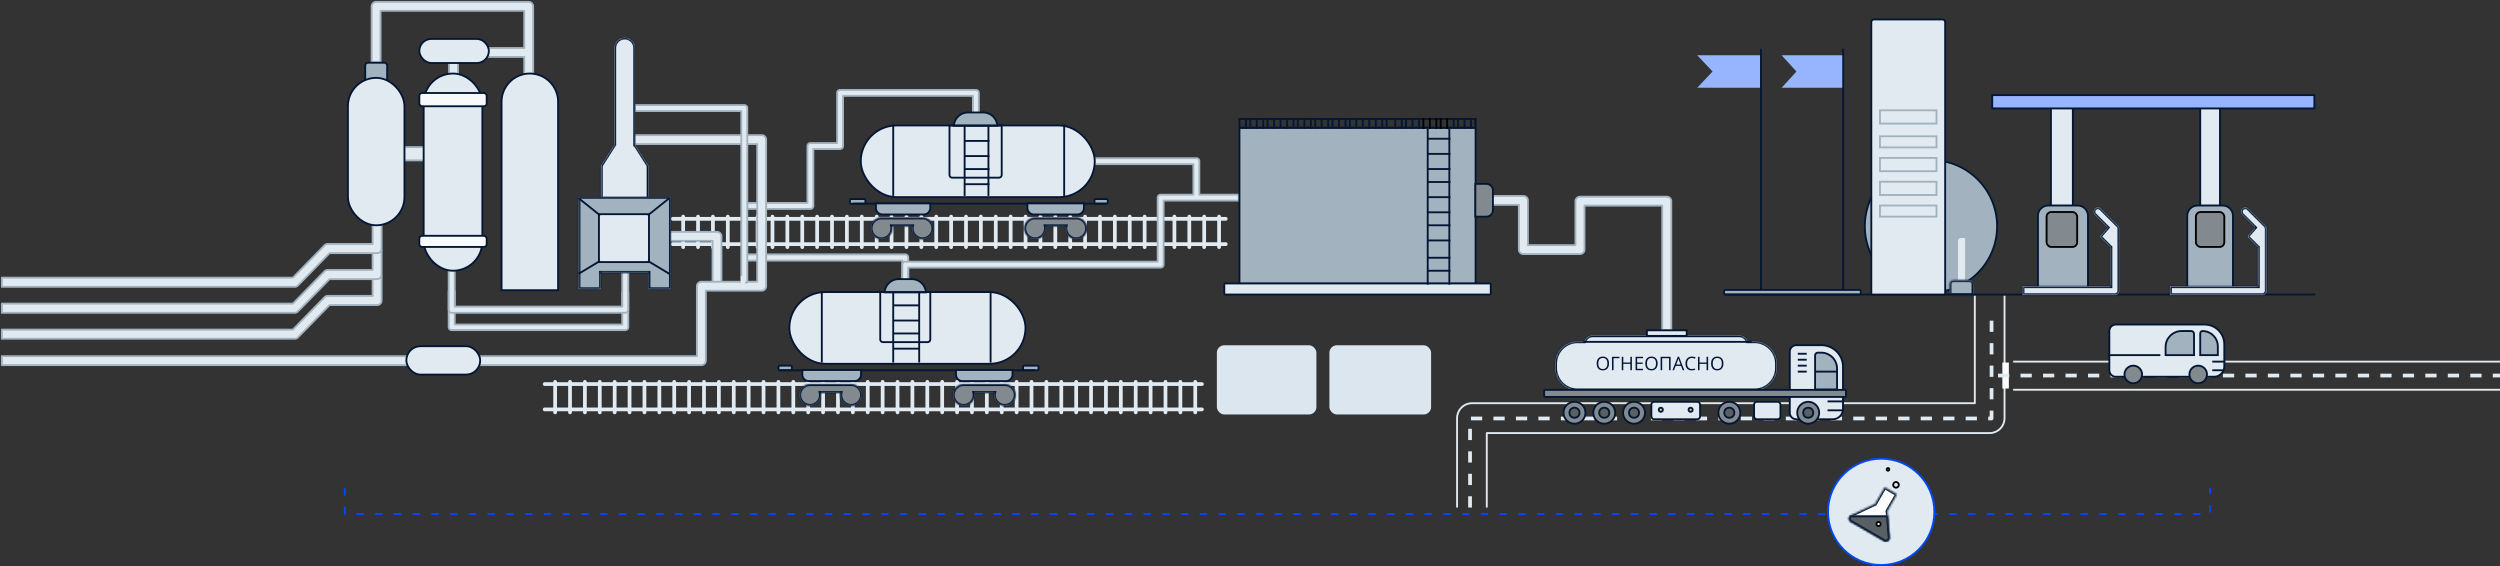 <svg width="1334" height="302" viewBox="0 0 1334 302" fill="none" xmlns="http://www.w3.org/2000/svg"><rect x="0" y="0" width="1334" height="302" fill="#333333" stroke="none"/><circle cx="1030.36" cy="120.718" r="35.294" fill="#A2B3BF" stroke="#031634"/><path fill-rule="evenodd" clip-rule="evenodd" d="M1049.06 126.508h-2.38c-1.32 0-2.39.777-2.39 1.736v21.698h4.77v-23.434z" fill="#E1EAF1"/><path d="M1049.06 126.508h.5c0-.276-.22-.5-.5-.5v.5zm-4.77 23.434h-.5c0 .276.23.5.5.5v-.5zm4.77 0v.5c.28 0 .5-.224.5-.5h-.5zm-2.38-22.934h2.38v-1h-2.38v1zm-1.89 1.236c0-.28.16-.577.5-.823.33-.246.82-.413 1.39-.413v-1c-.76 0-1.46.222-1.98.605-.53.382-.91.953-.91 1.631h1zm0 21.698v-21.698h-1v21.698h1zm4.27-.5h-4.77v1h4.77v-1zm.5.5v-23.434h-1v23.434h1z" fill="#A2B3BF"/><mask id="path-4-inside-1" fill="#fff"><path fill-rule="evenodd" clip-rule="evenodd" d="M1042.32 149.544c-1.1 0-2 .896-2 2v5.944h12.71v-5.944c0-1.104-.89-2-2-2h-8.71z"/></mask><path fill-rule="evenodd" clip-rule="evenodd" d="M1042.32 149.544c-1.1 0-2 .896-2 2v5.944h12.71v-5.944c0-1.104-.89-2-2-2h-8.71z" fill="#A2B3BF"/><path d="M1040.32 157.488h-1v1h1v-1zm12.71 0v1h1v-1h-1zm-11.71-5.944c0-.552.45-1 1-1v-2c-1.65 0-3 1.344-3 3h2zm0 5.944v-5.944h-2v5.944h2zm-1 1h12.71v-2h-12.71v2zm11.71-6.944v5.944h2v-5.944h-2zm-1-1c.55 0 1 .448 1 1h2c0-1.656-1.34-3-3-3v2zm-8.71 0h8.71v-2h-8.71v2z" fill="#031634" mask="url(#path-4-inside-1)"/><path d="M183.993 260.432v13.856h995.317v-13.856" stroke="#0047FF" stroke-dasharray="4 6"/><circle cx="1003.8" cy="273.133" r="28.366" fill="#E1EAF1" stroke="#0047FF"/><path d="M1069.62 157.667v65.454c0 4.401-3.55 7.968-7.93 7.968H793.344v39.735m-15.855 0v-47.703c0-4.401 3.549-7.969 7.927-7.969h268.344v-57.485" stroke="#E1EAF1" stroke-linejoin="round"/><path fill="#fff" d="M1068.46 193.462h3.464v13.856h-3.464z"/><path stroke="#E1EAF1" d="M1074.24 192.962h299.05m-299.05 15.01h299.05"/><path fill="#E1EAF1" stroke="#031634" d="M1094.37 57.712h11.701v52.114h-11.701zm79.67 0h10.547v52.114h-10.547z"/><rect x="920.012" y="154.703" width="72.898" height="2.464" rx=".5" fill="#A2B3BF" stroke="#031634"/><path stroke="#031634" d="M920.667 157.167h314.783"/><path d="M784.417 270.824v-47.521h278.273v-54.089" stroke="#E1EAF1" stroke-width="2" stroke-linejoin="round" stroke-dasharray="6 6"/><path fill-rule="evenodd" clip-rule="evenodd" d="M481.468 139.064h-83.863v-3.335h85.445c.874 0 1.582.746 1.582 1.668v13.342h-3.164v-11.675zm-34.78-89.492a1.59 1.59 0 011.584-1.598h72.452c.875 0 1.585.716 1.585 1.598v10.784h-3.169V51.17h-69.284v26.76a1.59 1.59 0 01-1.584 1.598h-14.26v30.355c0 .882-.709 1.598-1.584 1.598H398.76v-3.196h32.084V77.93a1.59 1.59 0 011.584-1.597h14.26V49.572z" fill="#E1EAF1" stroke="#A2B3BF" stroke-linejoin="round"/><path stroke="#E1EAF1" stroke-width="2" stroke-linecap="round" d="M358.97 116.77h295.089M358.97 130.274h295.089m-289.528-14.681v16.27m7.943-16.27v16.27m7.944-16.27v16.27m7.943-16.27v16.27m7.944-16.27v16.27m7.944-16.27v16.27m7.943-16.27v16.27m7.943-16.27v16.27m7.944-16.27v16.27m7.944-16.27v16.27m7.943-16.27v16.27m7.944-16.27v16.27m7.943-16.27v16.27m7.944-16.27v16.27m7.943-16.27v16.27m7.944-16.27v16.27m7.943-16.27v16.27m7.944-16.27v16.27m7.944-16.27v16.27m7.943-16.27v16.27m7.944-16.27v16.27m7.943-16.27v16.27m7.944-16.27v16.27m7.943-16.27v16.27m7.944-16.27v16.27m7.944-16.27v16.27m7.944-16.27v16.27m7.943-16.27v16.27m7.944-16.27v16.27m7.943-16.27v16.27m7.943-16.27v16.27m7.944-16.27v16.27m7.944-16.27v16.27m7.943-16.27v16.27m7.943-16.27v16.27m7.944-16.27v16.27m7.944-16.27v16.27m-23.831-16.27v16.27"/><path fill-rule="evenodd" clip-rule="evenodd" d="M406.426 72.095h-67.917v4.766h65.534v73.478h-29.788a2.382 2.382 0 00-2.383 2.383v37.335H1v4.766h373.255a2.383 2.383 0 002.383-2.383v-37.335h29.788a2.383 2.383 0 002.383-2.383V74.478a2.383 2.383 0 00-2.383-2.383zm-49.25 56.399h23.036v21.845h4.766v-24.228a2.383 2.383 0 00-2.383-2.383h-25.419v4.766z" fill="#E1EAF1"/><path d="M338.509 72.095v-.5a.5.5 0 00-.5.5h.5zm0 4.766h-.5a.5.5 0 00.5.5v-.5zm65.534 0h.5a.5.5 0 00-.5-.5v.5zm0 73.478v.5a.5.5 0 00.5-.5h-.5zm-32.171 39.718v.5a.5.5 0 00.5-.5h-.5zM1 190.057v-.5a.5.5 0 00-.5.5H1zm0 4.766H.5a.5.5 0 00.5.5v-.5zm375.638-39.718v-.5a.5.5 0 00-.5.5h.5zm3.574-26.611h.5a.5.5 0 00-.5-.5v.5zm-23.036 0h-.5a.5.5 0 00.5.5v-.5zm23.036 21.845h-.5a.5.5 0 00.5.5v-.5zm4.766 0v.5a.5.5 0 00.5-.5h-.5zm-27.802-26.611v-.5a.5.5 0 00-.5.5h.5zm-18.667-51.133h67.917v-1h-67.917v1zm.5 4.266v-4.766h-1v4.766h1zm65.034-.5h-65.534v1h65.534v-1zm.5 73.978V76.861h-1v73.478h1zm-30.288.5h29.788v-1h-29.788v1zm-1.883 1.883c0-1.04.843-1.883 1.883-1.883v-1a2.883 2.883 0 00-2.883 2.883h1zm0 37.335v-37.335h-1v37.335h1zM1 190.557h370.872v-1H1v1zm.5 4.266v-4.766h-1v4.766h1zm372.755-.5H1v1h373.255v-1zm1.883-1.883c0 1.04-.843 1.883-1.883 1.883v1a2.883 2.883 0 002.883-2.883h-1zm0-37.335v37.335h1v-37.335h-1zm30.288-.5h-29.788v1h29.788v-1zm1.883-1.883c0 1.04-.843 1.883-1.883 1.883v1a2.883 2.883 0 002.883-2.883h-1zm0-78.244v78.244h1V74.478h-1zm-1.883-1.883c1.04 0 1.883.843 1.883 1.883h1a2.883 2.883 0 00-2.883-2.883v1zm-26.214 55.399h-23.036v1h23.036v-1zm.5 22.345v-21.845h-1v21.845h1zm4.266-.5h-4.766v1h4.766v-1zm-.5-23.728v24.228h1v-24.228h-1zm-1.883-1.883c1.04 0 1.883.843 1.883 1.883h1a2.883 2.883 0 00-2.883-2.883v1zm-25.419 0h25.419v-1h-25.419v1zm.5 4.266v-4.766h-1v4.766h1z" fill="#A2B3BF"/><path fill-rule="evenodd" clip-rule="evenodd" d="M583.965 87.585h52.825v16.284h-17.476c-.878 0-1.589.711-1.589 1.589v34.157h-134.68c-.878 0-1.589.711-1.589 1.589v9.532h3.177v-7.944h134.681c.877 0 1.588-.711 1.588-1.588v-34.158h40.115v-3.177h-21.05V85.996a1.59 1.59 0 00-1.589-1.589h-54.413v3.178z" fill="#E1EAF1"/><path d="M636.79 87.585h.5a.5.5 0 00-.5-.5v.5zm-52.825 0h-.5a.5.5 0 00.5.5v-.5zm52.825 16.284v.5a.5.5 0 00.5-.5h-.5zm-19.065 35.746v.5a.5.5 0 00.5-.5h-.5zm-136.269 11.121h-.5a.5.5 0 00.5.5v-.5zm3.177 0v.5a.5.5 0 00.5-.5h-.5zm0-7.944v-.5a.5.5 0 00-.5.5h.5zm136.269-35.746v-.5a.5.5 0 00-.5.5h.5zm40.115 0v.5c.277 0 .5-.223.5-.5h-.5zm0-3.177h.5a.5.5 0 00-.5-.5v.5zm-21.05 0h-.5a.5.5 0 00.5.5v-.5zm-56.002-19.462v-.5a.5.5 0 00-.5.5h.5zm52.825 2.678h-52.825v1h52.825v-1zm.5 16.784V87.585h-1v16.284h1zm-17.976.5h17.476v-1h-17.476v1zm-1.089 1.089c0-.602.487-1.089 1.089-1.089v-1a2.089 2.089 0 00-2.089 2.089h1zm0 34.157v-34.157h-1v34.157h1zm-135.18.5h134.68v-1h-134.68v1zm-1.089 1.089c0-.602.487-1.089 1.089-1.089v-1a2.089 2.089 0 00-2.089 2.089h1zm0 9.532v-9.532h-1v9.532h1zm2.677-.5h-3.177v1h3.177v-1zm-.5-7.444v7.944h1v-7.944h-1zm135.181-.5H484.633v1h134.681v-1zm1.088-1.088c0 .601-.487 1.088-1.088 1.088v1a2.088 2.088 0 002.088-2.088h-1zm0-34.158v34.158h1v-34.158h-1zm40.615-.5h-40.115v1h40.115v-1zm-.5-2.677v3.177h1v-3.177h-1zm-20.55.5h21.05v-1h-21.05v1zm-.5-18.373v17.873h1V85.996h-1zm-1.089-1.089c.602 0 1.089.488 1.089 1.089h1a2.089 2.089 0 00-2.089-2.089v1zm-54.413 0h54.413v-1h-54.413v1zm.5 2.678v-3.178h-1v3.178h1z" fill="#A2B3BF"/><path fill-rule="evenodd" clip-rule="evenodd" d="M395.557 59.253h-56.84v-3.196h58.442a1.6 1.6 0 011.601 1.598v93.084h-3.203V59.253z" fill="#E1EAF1" stroke="#A2B3BF" stroke-linejoin="round"/><path fill-rule="evenodd" clip-rule="evenodd" d="M200.688 1a2.383 2.383 0 00-2.383 2.383v29.788h4.766V5.766h76.655v19.86h-37.732a2.383 2.383 0 00-2.383 2.383v11.915h4.766v-9.532h35.349v9.134h4.766V3.383A2.383 2.383 0 00282.109 1h-81.421z" fill="#E1EAF1"/><path d="M198.305 33.171h-.5a.5.5 0 00.5.5v-.5zm4.766 0v.5a.5.5 0 00.5-.5h-.5zm0-27.405v-.5a.5.5 0 00-.5.5h.5zm76.655 0h.5a.5.5 0 00-.5-.5v.5zm0 19.86v.5a.5.5 0 00.5-.5h-.5zm-40.115 14.298h-.5a.5.5 0 00.5.5v-.5zm4.766 0v.5a.5.5 0 00.5-.5h-.5zm0-9.532v-.5a.5.5 0 00-.5.5h.5zm35.349 0h.5a.5.5 0 00-.5-.5v.5zm0 9.134h-.5a.5.5 0 00.5.5v-.5zm4.766 0v.5a.5.5 0 00.5-.5h-.5zM198.805 3.383c0-1.04.843-1.883 1.883-1.883v-1a2.883 2.883 0 00-2.883 2.883h1zm0 29.788V3.383h-1v29.788h1zm4.266-.5h-4.766v1h4.766v-1zm-.5-26.905v27.405h1V5.766h-1zm77.155-.5h-76.655v1h76.655v-1zm.5 20.36V5.765h-1v19.86h1zm-38.232.5h37.732v-1h-37.732v1zm-1.883 1.883c0-1.04.843-1.884 1.883-1.884v-1a2.883 2.883 0 00-2.883 2.884h1zm0 11.915V28.009h-1v11.915h1zm4.266-.5h-4.766v1h4.766v-1zm-.5-9.032v9.532h1v-9.532h-1zm35.849-.5h-35.349v1h35.349v-1zm.5 9.634v-9.134h-1v9.134h1zm4.266-.5h-4.766v1h4.766v-1zm-.5-35.643v36.143h1V3.383h-1zM282.109 1.5c1.04 0 1.883.843 1.883 1.883h1A2.883 2.883 0 00282.109.5v1zm-81.421 0h81.421v-1h-81.421v1z" fill="#A2B3BF"/><path fill-rule="evenodd" clip-rule="evenodd" d="M239.417 174.657v-19.299h3.221v17.815h89.394V156.1h3.221v18.557c0 .82-.721 1.485-1.61 1.485h-92.616c-.889 0-1.61-.665-1.61-1.485z" fill="#E1EAF1" stroke="#A2B3BF" stroke-linejoin="round"/><path fill-rule="evenodd" clip-rule="evenodd" d="M239.417 165.255v-21.444h3.221v19.794h89.394v-18.969h3.221v20.619c0 .911-.721 1.65-1.61 1.65h-92.616c-.889 0-1.61-.739-1.61-1.65zm-40.589-7.362v-10.618h4.794v13.068c0 1.353-1.073 2.45-2.397 2.45h-25.374l-16.877 17.25a2.372 2.372 0 01-1.694.718H1v-4.901h155.287l16.876-17.25a2.371 2.371 0 011.695-.717h23.97z" fill="#E1EAF1" stroke="#A2B3BF" stroke-linejoin="round"/><path fill-rule="evenodd" clip-rule="evenodd" d="M198.828 144.036v-10.617h4.794v13.068c0 1.353-1.073 2.45-2.397 2.45h-25.374l-16.877 17.25a2.37 2.37 0 01-1.694.717H1v-4.9h155.287l16.876-17.25a2.372 2.372 0 011.695-.718h23.97z" fill="#E1EAF1" stroke="#A2B3BF" stroke-linejoin="round"/><path fill-rule="evenodd" clip-rule="evenodd" d="M198.828 130.181v-10.618h4.794v13.068c0 1.353-1.073 2.45-2.397 2.45h-25.374l-16.877 17.25a2.367 2.367 0 01-1.694.718H1v-4.901h155.287l16.876-17.25a2.371 2.371 0 011.695-.717h23.97z" fill="#E1EAF1" stroke="#A2B3BF" stroke-linejoin="round"/><path fill="#E1EAF1" stroke="#A2B3BF" d="M215.668 78.496h10.547v7.083h-10.547z"/><rect x="194.885" y="33.464" width="11.701" height="12.856" rx="1.5" fill="#A2B3BF" stroke="#031634"/><rect x="459.302" y="66.949" width="124.858" height="38.258" rx="19.129" fill="#E1EAF1" stroke="#031634"/><path fill-rule="evenodd" clip-rule="evenodd" d="M810.46 109.325h-14.497v-4.772h16.913c1.334 0 2.416 1.068 2.416 2.386v23.863h25.368v-23.465c0-1.318 1.082-2.387 2.416-2.387h46.308c1.335 0 2.416 1.069 2.416 2.387v68.805h-4.832v-66.419h-41.475v23.465c0 1.318-1.082 2.387-2.417 2.387h-30.2c-1.335 0-2.416-1.069-2.416-2.387v-23.863z" fill="#E1EAF1" stroke="#A2B3BF" stroke-linejoin="round"/><rect x="185.647" y="41.546" width="30.176" height="78.672" rx="15.088" fill="#E1EAF1" stroke="#031634"/><rect x="226.061" y="39.237" width="31.331" height="105.229" rx="15.665" fill="#E1EAF1" stroke="#031634"/><rect x="223.751" y="20.762" width="37.104" height="12.856" rx="6.428" fill="#E1EAF1" stroke="#031634"/><path d="M267.628 54.325c0-8.333 6.756-15.088 15.088-15.088 8.333 0 15.088 6.755 15.088 15.088v100.533h-30.176V54.325z" fill="#E1EAF1" stroke="#031634"/><rect x="223.751" y="49.629" width="35.949" height="7.083" rx="1.5" fill="#F7F9FA" stroke="#031634"/><rect x="223.751" y="125.837" width="35.949" height="5.928" rx="1.5" fill="#F7F9FA" stroke="#031634"/><mask id="path-81-inside-2" fill="#fff"><path fill-rule="evenodd" clip-rule="evenodd" d="M333.345 20.065a5.56 5.56 0 00-5.56 5.56v51.501l-7.149 11.251v18.485h25.419V88.377l-7.149-11.251v-51.5a5.56 5.56 0 00-5.561-5.561z"/></mask><path fill-rule="evenodd" clip-rule="evenodd" d="M333.345 20.065a5.56 5.56 0 00-5.56 5.56v51.501l-7.149 11.251v18.485h25.419V88.377l-7.149-11.251v-51.5a5.56 5.56 0 00-5.561-5.561z" fill="#E1EAF1"/><path d="M327.785 77.126l.844.536.156-.245v-.29h-1zm-7.149 11.251l-.844-.536-.156.246v.29h1zm0 18.485h-1v1h1v-1zm25.419 0v1h1v-1h-1zm0-18.485h1v-.29l-.156-.246-.844.536zm-7.149-11.251l.844-.536-.295-.464h-.549v1zm0 0h-1v1h1v-1zm-10.121-51.5a4.56 4.56 0 014.56-4.561v-2a6.56 6.56 0 00-6.56 6.56h2zm0 51.5v-51.5h-2v51.5h2zm-7.305 11.788l7.149-11.252-1.688-1.072-7.149 11.251 1.688 1.073zm.156 17.948V88.377h-2v18.485h2zm24.419-1h-25.419v2h25.419v-2zm-1-17.485v18.485h2V88.377h-2zm-6.993-10.715l7.149 11.252 1.688-1.073-7.149-11.251-1.688 1.072zm.844.464v-2 2zm-1-52.5v51.5h2v-51.5h-2zm-4.561-4.561a4.56 4.56 0 014.561 4.56h2a6.561 6.561 0 00-6.561-6.56v2z" fill="#031634" mask="url(#path-81-inside-2)"/><rect x="661.368" y="68.103" width="126.013" height="83.29" rx=".5" fill="#A2B3BF" stroke="#031634"/><rect x=".5" y="-.5" width="142.178" height="5.928" rx=".5" transform="matrix(1 0 0 -1 652.785 156.667)" fill="#E1EAF1" stroke="#031634"/><path d="M508.969 67.104a7.582 7.582 0 017.566-7.083h8.083a7.582 7.582 0 017.566 7.083h-23.215z" fill="#A2B3BF" stroke="#031634"/><rect x="453.529" y="106.208" width="8.237" height="2.464" rx=".5" fill="#A2B3BF" stroke="#031634"/><rect x="584.006" y="106.208" width="7.083" height="2.464" rx=".5" fill="#A2B3BF" stroke="#031634"/><path stroke="#031634" d="M455.338 108.671h135.096"/><path d="M467.385 108.517h29.021v2.428a3.5 3.5 0 01-3.5 3.5h-22.021a3.5 3.5 0 01-3.5-3.5v-2.428zm80.826 0h30.176v2.428a3.5 3.5 0 01-3.5 3.5h-23.176a3.5 3.5 0 01-3.5-3.5v-2.428z" fill="#A2B3BF" stroke="#031634"/><path stroke="#031634" d="M476.622 66.449v38.104m91.218-38.104v38.104m-61.196-37.604h27.866v26.367a1.5 1.5 0 01-1.5 1.5h-24.866a1.5 1.5 0 01-1.5-1.5V66.948zm8.082-.5v38.104m12.701-38.104v38.104m-13.201-29.367h13.856m-13.856 8.083h13.856m-13.856 6.928h13.856m-13.856 8.082h13.856"/><rect x="421.198" y="155.858" width="126.013" height="38.258" rx="19.129" fill="#E1EAF1" stroke="#031634"/><path stroke="#E1EAF1" stroke-width="2" stroke-linecap="round" d="M290.656 204.944h295.089m-295.089 13.504h295.089m-289.529-14.682v16.271m7.944-16.271v16.271m7.944-16.271v16.271m7.943-16.271v16.271m7.944-16.271v16.271m7.943-16.271v16.271m7.943-16.271v16.271m7.944-16.271v16.271m7.944-16.271v16.271m7.943-16.271v16.271m7.944-16.271v16.271m7.943-16.271v16.271m7.944-16.271v16.271m7.943-16.271v16.271m7.944-16.271v16.271m7.944-16.271v16.271m7.943-16.271v16.271m7.943-16.271v16.271m7.944-16.271v16.271m7.944-16.271v16.271m7.943-16.271v16.271m7.944-16.271v16.271m7.944-16.271v16.271m7.943-16.271v16.271m7.944-16.271v16.271m7.943-16.271v16.271m7.944-16.271v16.271m7.943-16.271v16.271m7.944-16.271v16.271m7.944-16.271v16.271m7.943-16.271v16.271m7.943-16.271v16.271m7.944-16.271v16.271m7.944-16.271v16.271m7.943-16.271v16.271m7.944-16.271v16.271m7.943-16.271v16.271m-23.83-16.271v16.271m-212.093-15.093H641.35m-295.089 13.504H641.35m-289.529-14.682v16.271m7.944-16.271v16.271m7.943-16.271v16.271m7.944-16.271v16.271m7.944-16.271v16.271m7.943-16.271v16.271m7.943-16.271v16.271m7.944-16.271v16.271m7.944-16.271v16.271m7.943-16.271v16.271m7.943-16.271v16.271m7.944-16.271v16.271m7.944-16.271v16.271m7.943-16.271v16.271m7.943-16.271v16.271m7.944-16.271v16.271m7.943-16.271v16.271m7.944-16.271v16.271m7.944-16.271v16.271m7.944-16.271v16.271m7.943-16.271v16.271m7.944-16.271v16.271m7.944-16.271v16.271m7.943-16.271v16.271m7.944-16.271v16.271m7.943-16.271v16.271m7.944-16.271v16.271m7.943-16.271v16.271m7.944-16.271v16.271m7.944-16.271v16.271m7.943-16.271v16.271m7.944-16.271v16.271m7.943-16.271v16.271m7.943-16.271v16.271m7.944-16.271v16.271m7.944-16.271v16.271m7.944-16.271v16.271m-23.832-16.271v16.271"/><path d="M472.02 156.013a7.582 7.582 0 017.566-7.083h6.928a7.582 7.582 0 017.566 7.083h-22.06z" fill="#A2B3BF" stroke="#031634"/><rect x="415.425" y="195.117" width="7.083" height="2.464" rx=".5" fill="#A2B3BF" stroke="#031634"/><rect x="545.902" y="195.117" width="8.237" height="2.464" rx=".5" fill="#A2B3BF" stroke="#031634"/><path stroke="#031634" d="M416.08 197.58h136.25"/><path d="M428.126 197.426h31.331v2.428a3.5 3.5 0 01-3.5 3.5h-24.331a3.5 3.5 0 01-3.5-3.5v-2.428zm81.981 0h30.176v2.428a3.5 3.5 0 01-3.5 3.5h-23.176a3.5 3.5 0 01-3.5-3.5v-2.428z" fill="#A2B3BF" stroke="#031634"/><path stroke="#031634" d="M438.519 155.358v38.104m90.063-38.104v38.104m-58.888-37.604h26.712v25.212a1.5 1.5 0 01-1.5 1.5h-23.712a1.5 1.5 0 01-1.5-1.5v-25.212zm6.928-.5v38.104m13.856-38.104v38.104m-14.356-30.521h13.856m-13.856 8.082h13.856m-13.856 6.928h13.856m-13.856 8.083h13.856"/><path d="M787.226 98.125h5.892a3.5 3.5 0 013.5 3.5V112.1a3.5 3.5 0 01-3.5 3.5h-5.892V98.125z" fill="#828A8F" stroke="#031634"/><rect x="649.321" y="184.225" width="53.114" height="36.949" rx="4" fill="#DBE6EF"/><rect x="709.364" y="184.225" width="54.269" height="36.949" rx="4" fill="#DBE6EF"/><path stroke="#031634" d="M761.824 68.758v83.136m11.546-83.136v83.136m-12.046-69.78h12.701m-12.701-8.083h12.701m-12.701 23.094h12.701m-12.701-6.928h12.701m-12.701 23.093h12.701m-12.701-8.082h12.701m-12.701 23.093h12.701m-12.701-8.083h12.701m-12.701 24.248h12.701m-12.701-6.928h12.701"/><rect x="216.823" y="184.725" width="39.413" height="15.165" rx="7.583" fill="#E1EAF1" stroke="#031634"/><path stroke="#031634" d="M661.368 63.485h126.013v4.773H661.368zm15.01-.5v5.773m16.166-5.773v5.773m12.701-5.773v5.773m-21.938-5.773v5.773m6.927-5.773v5.773m20.785-5.773v5.773m12.701-5.773v5.773"/><path stroke="#000" d="M762.978 62.985v5.773m9.237-5.773v5.773"/><path stroke="#031634" d="M784.917 62.985v5.773m2.309-5.773v5.773m-36.949-5.773v5.773"/><path stroke="#000" d="M759.514 62.985v5.773"/><path stroke="#031634" d="M777.989 62.985v5.773m3.464-5.773v5.773m-50.805-5.773v5.773m17.32-5.773v5.773"/><path stroke="#000" d="M768.751 62.985v5.773"/><path stroke="#031634" d="M775.68 62.985v5.773m-57.734-5.773v5.773m9.238-5.773v5.773m30.021-5.773v5.773"/><path stroke="#000" d="M766.442 62.985v5.773"/><path stroke="#031634" d="M701.781 62.985v5.773m12.701-5.773v5.773m30.021-5.773v5.773m-4.618-5.773v5.773m-2.309-5.773v5.773m16.165-5.773v5.773m-66.97-5.773v5.773m9.237-5.773v5.773m24.248-5.773v5.773m13.856-5.773v5.773m-60.043-5.773v5.773m-3.464-5.773v5.773m-3.463-5.773v5.773m-2.31-5.773v5.773m15.011-5.773v5.773m19.629-5.773v5.773m9.237-5.773v5.773"/><path fill="#E1EAF1" d="M395.296 147.275h2.309v5.773h-2.309z"/><path d="M955.032 187.701a3.5 3.5 0 013.5-3.5h13.391c6.351 0 11.5 5.149 11.5 11.5v22.513a5.5 5.5 0 01-5.5 5.5h-19.391a3.5 3.5 0 01-3.5-3.5v-32.513z" fill="#E1EAF1" stroke="#031634"/><mask id="path-255-inside-3" fill="#fff"><path fill-rule="evenodd" clip-rule="evenodd" d="M932.579 182.113a4.768 4.768 0 00-4.495-3.177h-78.173a4.769 4.769 0 00-4.495 3.177h-3.598c-6.628 0-12 5.372-12 12v2.214c0 6.627 5.372 12 12 12h94.359c6.627 0 12-5.373 12-12v-2.214c0-6.628-5.373-12-12-12h-3.598z"/></mask><path fill-rule="evenodd" clip-rule="evenodd" d="M932.579 182.113a4.768 4.768 0 00-4.495-3.177h-78.173a4.769 4.769 0 00-4.495 3.177h-3.598c-6.628 0-12 5.372-12 12v2.214c0 6.627 5.372 12 12 12h94.359c6.627 0 12-5.373 12-12v-2.214c0-6.628-5.373-12-12-12h-3.598z" fill="#E1EAF1"/><path d="M932.579 182.113l-.943.333.236.667h.707v-1zm-87.163 0v1h.708l.235-.667-.943-.333zm88.106-.333a5.767 5.767 0 00-5.438-3.844v2a3.768 3.768 0 013.552 2.51l1.886-.666zm-5.438-3.844h-78.173v2h78.173v-2zm-78.173 0a5.766 5.766 0 00-5.437 3.844l1.885.666a3.768 3.768 0 013.552-2.51v-2zm-8.093 5.177h3.598v-2h-3.598v2zm-11 11c0-6.075 4.925-11 11-11v-2c-7.18 0-13 5.82-13 13h2zm0 2.214v-2.214h-2v2.214h2zm11 11c-6.075 0-11-4.925-11-11h-2c0 7.179 5.82 13 13 13v-2zm94.359 0h-94.359v2h94.359v-2zm11-11c0 6.075-4.925 11-11 11v2c7.18 0 13-5.821 13-13h-2zm0-2.214v2.214h2v-2.214h-2zm-11-11c6.075 0 11 4.925 11 11h2c0-7.18-5.82-13-13-13v2zm-3.598 0h3.598v-2h-3.598v2z" fill="#031634" mask="url(#path-255-inside-3)"/><path fill="#E1EAF1" stroke="#031634" d="M878.773 176.258h21.242v2.972h-21.242z"/><rect x="823.963" y="208.032" width="161.049" height="3.766" rx=".5" fill="#828A8F" stroke="#031634"/><circle cx="840.144" cy="220.242" r="5.855" fill="#828A8F" stroke="#031634"/><circle cx="840.144" cy="220.242" r="2.677" fill="#596064" stroke="#031634"/><circle cx="856.032" cy="220.242" r="5.855" fill="#828A8F" stroke="#031634"/><circle cx="856.031" cy="220.242" r="2.677" fill="#596064" stroke="#031634"/><circle cx="871.918" cy="220.242" r="5.855" fill="#828A8F" stroke="#031634"/><circle cx="871.919" cy="220.242" r="2.677" fill="#596064" stroke="#031634"/><circle cx="922.757" cy="220.242" r="5.855" fill="#828A8F" stroke="#031634"/><circle cx="922.758" cy="220.242" r="2.677" fill="#596064" stroke="#031634"/><circle cx="964.858" cy="220.242" r="5.855" fill="#828A8F" stroke="#031634"/><circle cx="964.858" cy="220.242" r="2.677" fill="#596064" stroke="#031634"/><path d="M968.536 189.674a1.5 1.5 0 011.5-1.5h1.709a8.5 8.5 0 018.5 8.5v11.153h-11.709v-18.153z" fill="#A2B3BF" stroke="#031634"/><path stroke="#031634" d="M975.185 214.181h8.737m-8.737 4.767h8.737m-24.624-30.186h4.766m-4.766 3.178h4.766m-4.766 3.177h4.766m-4.766 3.177h4.766m4.766 0h11.915"/><rect x="881.157" y="214.387" width="26.008" height="9.327" rx="1.5" fill="#E1EAF1" stroke="#031634"/><rect x="935.967" y="214.387" width="14.093" height="9.327" rx="1.5" fill="#E1EAF1" stroke="#031634"/><circle cx="886.217" cy="218.653" r="1.089" fill="#C4C4C4" stroke="#031634"/><circle cx="902.104" cy="218.653" r="1.089" fill="#C4C4C4" stroke="#031634"/><path stroke="#031634" d="M844.911 182.407h89.762"/><path d="M858.565 193.955c0 1.142-.29 2.041-.869 2.695-.576.654-1.379.981-2.407.981-1.052 0-1.864-.32-2.437-.962-.57-.644-.854-1.552-.854-2.724 0-1.162.286-2.062.859-2.7.573-.642 1.387-.962 2.441-.962 1.026 0 1.827.325 2.403.976.576.651.864 1.55.864 2.696zm-5.689 0c0 .966.206 1.7.616 2.202.413.498 1.012.747 1.797.747.791 0 1.388-.249 1.792-.747.403-.498.605-1.232.605-2.202 0-.961-.202-1.688-.605-2.183-.401-.498-.995-.747-1.783-.747-.791 0-1.393.251-1.806.752-.41.498-.616 1.224-.616 2.178zm11.265-3.56v.747h-3.149v6.392h-.83v-7.139h3.979zm6.646 7.139h-.83v-3.36h-3.76v3.36h-.83v-7.139h.83v3.037h3.76v-3.037h.83v7.139zm5.942 0h-3.979v-7.139h3.979v.737h-3.149v2.3h2.959v.733h-2.959v2.627h3.149v.742zm7.783-3.579c0 1.142-.29 2.041-.869 2.695-.576.654-1.379.981-2.407.981-1.052 0-1.864-.32-2.437-.962-.569-.644-.854-1.552-.854-2.724 0-1.162.286-2.062.859-2.7.573-.642 1.387-.962 2.442-.962 1.025 0 1.826.325 2.402.976.576.651.864 1.55.864 2.696zm-5.688 0c0 .966.205 1.7.615 2.202.413.498 1.012.747 1.797.747.791 0 1.388-.249 1.792-.747.403-.498.605-1.232.605-2.202 0-.961-.202-1.688-.605-2.183-.401-.498-.995-.747-1.782-.747-.791 0-1.394.251-1.807.752-.41.498-.615 1.224-.615 2.178zm12.612 3.579h-.83v-6.402h-3.667v6.402h-.83v-7.139h5.327v7.139zm6.455 0l-.889-2.271h-2.861l-.879 2.271h-.84l2.823-7.168h.698l2.807 7.168h-.859zm-1.147-3.018l-.83-2.212c-.108-.28-.219-.623-.332-1.03a9.45 9.45 0 01-.308 1.03l-.84 2.212h2.31zm6.045-3.481c-.785 0-1.405.262-1.861.786-.452.521-.678 1.235-.678 2.143 0 .935.218 1.657.654 2.168.439.508 1.064.762 1.875.762.498 0 1.066-.089 1.704-.269v.728c-.495.186-1.105.278-1.831.278-1.052 0-1.864-.319-2.437-.957-.569-.638-.854-1.544-.854-2.719 0-.736.137-1.381.41-1.934.277-.553.674-.98 1.191-1.279.521-.3 1.133-.45 1.836-.45.749 0 1.403.137 1.963.411l-.351.713a3.785 3.785 0 00-1.621-.381zm8.671 6.499h-.83v-3.36h-3.759v3.36h-.83v-7.139h.83v3.037h3.759v-3.037h.83v7.139zm8.16-3.579c0 1.142-.29 2.041-.87 2.695-.576.654-1.378.981-2.407.981-1.051 0-1.863-.32-2.436-.962-.57-.644-.855-1.552-.855-2.724 0-1.162.287-2.062.86-2.7.573-.642 1.386-.962 2.441-.962 1.025 0 1.826.325 2.402.976.577.651.865 1.55.865 2.696zm-5.689 0c0 .966.205 1.7.615 2.202.414.498 1.013.747 1.797.747.791 0 1.389-.249 1.792-.747.404-.498.606-1.232.606-2.202 0-.961-.202-1.688-.606-2.183-.4-.498-.994-.747-1.782-.747-.791 0-1.393.251-1.807.752-.41.498-.615 1.224-.615 2.178z" fill="#031634"/><path stroke="#031634" d="M939.642 26.036v128.167"/><path d="M905.656 29.5h33.485v17.32h-33.485l8.167-8.66-8.167-8.66z" fill="#97B4FF"/><path stroke="#031634" d="M983.519 26.036v128.167"/><path d="M950.688 29.5h32.331v17.32h-32.331l7.885-8.66-7.885-8.66z" fill="#97B4FF"/><path d="M998.529 11.87a1.5 1.5 0 011.501-1.5h36.41c.83 0 1.5.672 1.5 1.5v145.297h-39.411V11.871z" fill="#E1EAF1" stroke="#031634"/><path fill="#E1EAF1" stroke="#A2B3BF" d="M1003.15 58.867h30.176v7.083h-30.176zm0 13.855h30.176v5.928h-30.176zm0 11.547h30.176v7.083h-30.176zm0 12.701h30.176v7.083h-30.176zm0 12.701h30.176v5.928h-30.176z"/><path d="M1087.44 115.171c0-3.037 2.46-5.5 5.5-5.5h15.71c3.04 0 5.5 2.463 5.5 5.5v41.996h-26.71v-41.996z" fill="#A2B3BF" stroke="#031634"/><rect x="1092.06" y="113.135" width="16.32" height="18.629" rx="2.5" fill="#828A8F" stroke="#000"/><mask id="path-295-inside-4" fill="#fff"><path fill-rule="evenodd" clip-rule="evenodd" d="M1121.12 111.313a2.36 2.36 0 00-3.34 0 2.35 2.35 0 000 3.342l6.79 6.788-3.55 4.105c-.34.396-.32.989.05 1.36l4.93 4.924c.05.047.1.088.15.123v20.807h-46.9v4.726h49.26c1.31 0 2.37-1.058 2.37-2.363v-33.083c0-.626-.25-1.227-.69-1.67l-9.07-9.059z"/></mask><path fill-rule="evenodd" clip-rule="evenodd" d="M1121.12 111.313a2.36 2.36 0 00-3.34 0 2.35 2.35 0 000 3.342l6.79 6.788-3.55 4.105c-.34.396-.32.989.05 1.36l4.93 4.924c.05.047.1.088.15.123v20.807h-46.9v4.726h49.26c1.31 0 2.37-1.058 2.37-2.363v-33.083c0-.626-.25-1.227-.69-1.67l-9.07-9.059z" fill="#E1EAF1"/><path d="M1117.78 111.313l.7.708-.7-.708zm3.34 0l-.71.708.71-.708zm-3.34 3.342l.7-.707-.7.707zm6.79 6.788l.76.654.6-.704-.65-.657-.71.707zm-3.55 4.105l.76.653-.76-.653zm.05 1.36l-.7.707.7-.707zm4.93 4.924l-.7.707.7-.707zm.15.123h1v-.525l-.43-.298-.57.823zm0 20.807v1h1v-1h-1zm-46.9 0v-1h-1v1h1zm0 4.726h-1v1h1v-1zm50.94-37.116l.7-.708-.7.708zm-11.71-8.351c.54-.533 1.4-.533 1.93 0l1.42-1.415a3.368 3.368 0 00-4.76 0l1.41 1.415zm0 1.927a1.366 1.366 0 010-1.927l-1.41-1.415a3.37 3.37 0 000 4.756l1.41-1.414zm6.8 6.788l-6.8-6.788-1.41 1.414 6.79 6.788 1.42-1.414zm-3.5 5.465l3.55-4.104-1.52-1.308-3.54 4.105 1.51 1.307zm0-.001v.001c0-.001 0-.001 0 0s0 .001 0 0l-1.51-1.307c-.69.793-.64 1.98.1 2.721l1.41-1.415zm4.93 4.925l-4.93-4.925-1.41 1.415 4.93 4.924 1.41-1.414zm.01.007s-.01-.002-.01-.007l-1.41 1.414c.08.089.18.169.28.238l1.14-1.645zm.43 21.63v-20.807h-2v20.807h2zm-47.9 1h46.9v-2h-46.9v2zm1 3.726v-4.726h-2v4.726h2zm48.26-1h-49.26v2h49.26v-2zm1.37-1.363c0 .752-.61 1.363-1.37 1.363v2c1.86 0 3.37-1.505 3.37-3.363h-2zm0-33.083v33.083h2v-33.083h-2zm-.4-.963c.26.256.4.602.4.963h2c0-.892-.36-1.747-.99-2.378l-1.41 1.415zm-9.07-9.058l9.07 9.058 1.41-1.415-9.06-9.058-1.42 1.415z" fill="#031634" mask="url(#path-295-inside-4)"/><path d="M1167.11 115.171c0-3.037 2.46-5.5 5.5-5.5h13.4c3.04 0 5.5 2.463 5.5 5.5v41.996h-24.4v-41.996z" fill="#A2B3BF" stroke="#031634"/><rect x="1171.73" y="113.135" width="15.165" height="18.629" rx="2.5" fill="#828A8F" stroke="#000"/><mask id="path-299-inside-5" fill="#fff"><path fill-rule="evenodd" clip-rule="evenodd" d="M1199.76 111.313a2.36 2.36 0 00-3.34 0 2.35 2.35 0 000 3.342l6.79 6.788-3.54 4.105a.982.982 0 00.05 1.36l4.92 4.924c.05.047.1.088.15.123v20.807h-46.9v4.726h49.26c1.31 0 2.37-1.058 2.37-2.363v-33.083c0-.626-.25-1.227-.69-1.67l-9.07-9.059z"/></mask><path fill-rule="evenodd" clip-rule="evenodd" d="M1199.76 111.313a2.36 2.36 0 00-3.34 0 2.35 2.35 0 000 3.342l6.79 6.788-3.54 4.105a.982.982 0 00.05 1.36l4.92 4.924c.05.047.1.088.15.123v20.807h-46.9v4.726h49.26c1.31 0 2.37-1.058 2.37-2.363v-33.083c0-.626-.25-1.227-.69-1.67l-9.07-9.059z" fill="#E1EAF1"/><path d="M1196.42 111.313l.7.708-.7-.708zm3.34 0l-.7.708.7-.708zm-3.34 3.342l.7-.707-.7.707zm6.79 6.788l.76.654.61-.704-.66-.657-.71.707zm-3.54 4.105l-.76-.654.76.654zm.05 1.36l.7-.708-.7.708zm4.92 4.924l-.7.708.7-.708zm.15.123h1v-.524l-.43-.299-.57.823zm0 20.807v1h1v-1h-1zm-46.9 0v-1h-1v1h1zm0 4.726h-1v1h1v-1zm50.94-37.116l.7-.708-.7.708zm-11.71-8.351c.54-.533 1.4-.533 1.94 0l1.41-1.415a3.368 3.368 0 00-4.76 0l1.41 1.415zm0 1.927a1.366 1.366 0 010-1.927l-1.41-1.415a3.37 3.37 0 000 4.756l1.41-1.414zm6.8 6.788l-6.8-6.788-1.41 1.414 6.79 6.789 1.42-1.415zm-3.5 5.465l3.55-4.104-1.52-1.308-3.54 4.105 1.51 1.307zm0-.001v.001c0 .001 0 .001 0 0s0-.001 0 0 0 .002 0 0l-1.51-1.307c-.69.793-.64 1.98.1 2.721l1.41-1.415zm4.93 4.925l-4.93-4.925-1.41 1.415 4.93 4.925 1.41-1.415zm.01.007s0-.002-.01-.007l-1.41 1.415c.09.088.18.168.28.238l1.14-1.646zm.43 21.63v-20.807h-2v20.807h2zm-47.9 1h46.9v-2h-46.9v2zm1 3.726v-4.726h-2v4.726h2zm48.26-1h-49.26v2h49.26v-2zm1.37-1.363c0 .752-.61 1.363-1.37 1.363v2c1.86 0 3.37-1.505 3.37-3.363h-2zm0-33.083v33.083h2v-33.083h-2zm-.4-.963c.26.256.4.602.4.963h2a3.33 3.33 0 00-.99-2.378l-1.41 1.415zm-9.06-9.058l9.06 9.058 1.41-1.415-9.06-9.058-1.41 1.415z" fill="#031634" mask="url(#path-299-inside-5)"/><path fill="#97B4FF" stroke="#031634" d="M1063.05 50.771h171.896v7.063H1063.05z"/><path d="M1066.15 200.39h307.14" stroke="#E1EAF1" stroke-width="2" stroke-linejoin="round" stroke-dasharray="6 6"/><path d="M1125.54 176.678c0-1.933 1.57-3.5 3.5-3.5h47.35c5.8 0 10.5 4.701 10.5 10.5v11.866c0 3.038-2.46 5.5-5.5 5.5h-52.35c-1.93 0-3.5-1.567-3.5-3.5v-20.866z" fill="#E1EAF1" stroke="#031634"/><circle cx="1172.96" cy="199.813" r="4.696" fill="#828A8F" stroke="#031634"/><circle cx="1138.32" cy="199.813" r="4.696" fill="#828A8F" stroke="#031634"/><path d="M1174.04 177.874c0-.681.55-1.232 1.23-1.232 4.51 0 8.16 3.653 8.16 8.16v4.696h-9.39v-11.624z" fill="#A2B3BF" stroke="#031634"/><path stroke="#031634" d="M1180.47 192.962h6.92m-6.92 4.618h5.77m-61.2-8.082h27.71"/><path d="M1170.73 178.142c0-.829-.67-1.5-1.5-1.5h-5.17c-4.69 0-8.5 3.805-8.5 8.5v4.356h15.17v-11.356z" fill="#A2B3BF" stroke="#031634"/><mask id="path-311-inside-6" fill="#fff"><path fill-rule="evenodd" clip-rule="evenodd" d="M1012.29 263.775l-6.62-3.825-5.14 8.909-12.813 6.041c-1.46.688-1.545 2.734-.147 3.541l17.76 10.253c1.4.807 3.13-.289 2.99-1.898l-1.17-14.113 5.14-8.908z"/></mask><path fill-rule="evenodd" clip-rule="evenodd" d="M1012.29 263.775l-6.62-3.825-5.14 8.909-12.813 6.041c-1.46.688-1.545 2.734-.147 3.541l17.76 10.253c1.4.807 3.13-.289 2.99-1.898l-1.17-14.113 5.14-8.908z" fill="#fff"/><path d="M1005.67 259.95l.5-.866-.87-.5-.5.866.87.5zm6.62 3.825l.87.5.5-.867-.87-.5-.5.867zm-11.76 5.084l.42.904.29-.133.15-.271-.86-.5zm-12.813 6.041l.427.904-.427-.904zm-.147 3.541l-.5.866.5-.866zm17.76 10.253l.5-.866-.5.866zm2.99-1.898l-.99.083.99-.083zm-1.17-14.113l-.87-.5-.15.271.02.311 1-.082zm-1.98-11.867l6.62 3.825 1-1.733-6.62-3.824-1 1.732zm-3.78 8.543l5.15-8.909-1.74-1-5.14 8.909 1.73 1zm-13.246 6.445l12.806-6.041-.85-1.809-12.809 6.041.853 1.809zm-.074 1.771a1 1 0 01.074-1.771l-.853-1.809c-2.19 1.033-2.318 4.101-.221 5.312l1-1.732zm17.76 10.253l-17.76-10.253-1 1.732 17.76 10.253 1-1.732zm1.5-.949c.06.805-.8 1.353-1.5.949l-1 1.732c2.1 1.211 4.69-.433 4.49-2.846l-1.99.165zm-1.18-14.114l1.18 14.114 1.99-.165-1.17-14.114-2 .165zm5.28-9.49l-5.15 8.908 1.74 1 5.14-8.908-1.73-1z" fill="#031634" mask="url(#path-311-inside-6)"/><circle cx="1011.7" cy="258.715" r="1.496" transform="rotate(30 1011.7 258.715)" stroke="#000"/><circle cx="1007.43" cy="250.467" r=".692" transform="rotate(30 1007.43 250.467)" stroke="#000"/><mask id="path-315-inside-7" fill="#fff"><path fill-rule="evenodd" clip-rule="evenodd" d="M987.446 275.053c-1.193.799-1.181 2.634.124 3.388l17.76 10.253c1.4.807 3.13-.289 2.99-1.898l-.97-11.743h-19.904z"/></mask><path fill-rule="evenodd" clip-rule="evenodd" d="M987.446 275.053c-1.193.799-1.181 2.634.124 3.388l17.76 10.253c1.4.807 3.13-.289 2.99-1.898l-.97-11.743h-19.904z" fill="#596064"/><path d="M987.446 275.053v-1h-.304l-.252.169.556.831zm.124 3.388l-.5.866.5-.866zm17.76 10.253l.5-.866-.5.866zm2.99-1.898l1-.083-1 .083zm-.97-11.743l.99-.083-.07-.917h-.92v1zm-20.46-.831c-1.794 1.202-1.783 3.951.18 5.085l1-1.732c-.648-.375-.661-1.294-.067-1.691l-1.113-1.662zm.18 5.085l17.76 10.253 1-1.732-17.76-10.253-1 1.732zm17.76 10.253c2.1 1.211 4.69-.434 4.49-2.847l-1.99.166c.06.804-.8 1.352-1.5.949l-1 1.732zm4.49-2.847l-.98-11.743-1.99.166.98 11.743 1.99-.166zm-1.97-12.66h-19.904v2h19.904v-2z" fill="#031634" mask="url(#path-315-inside-7)"/><circle r="1.089" transform="rotate(29.998 -20.577 2010.43) skewX(-.003)" fill="#fff" stroke="#000"/><mask id="path-318-inside-8" fill="#fff"><path fill-rule="evenodd" clip-rule="evenodd" d="M498.061 121.873a5.773 5.773 0 11-11.431-1.155h-10.623a5.773 5.773 0 11-11.431 1.156 5.773 5.773 0 015.773-5.774v-.001h21.939a5.774 5.774 0 015.773 5.774z"/></mask><path fill-rule="evenodd" clip-rule="evenodd" d="M498.061 121.873a5.773 5.773 0 11-11.431-1.155h-10.623a5.773 5.773 0 11-11.431 1.156 5.773 5.773 0 015.773-5.774v-.001h21.939a5.774 5.774 0 015.773 5.774z" fill="#828A8F"/><path d="M486.63 120.718l.98.199.243-1.199h-1.223v1zm-10.623 0v-1h-1.224l.244 1.199.98-.199zm-5.658-4.618v1h1v-1h-1zm0-.001v-1h-1v1h1zm21.939 12.547a6.774 6.774 0 006.773-6.773h-2a4.773 4.773 0 01-4.773 4.773v2zm-6.774-6.773a6.774 6.774 0 006.774 6.773v-2a4.773 4.773 0 01-4.774-4.773h-2zm.136-1.354a6.796 6.796 0 00-.136 1.354h2c0-.329.033-.648.096-.956l-1.96-.398zm.98-.801h-10.623v2h10.623v-2zm-9.508 2.156c0-.463-.046-.917-.135-1.355l-1.96.398c.062.308.095.628.095.957h2zm-6.773 6.773a6.773 6.773 0 006.773-6.773h-2a4.773 4.773 0 01-4.773 4.773v2zm-6.773-6.773a6.773 6.773 0 006.773 6.773v-2a4.773 4.773 0 01-4.773-4.773h-2zm6.773-6.774a6.773 6.773 0 00-6.773 6.774h2a4.773 4.773 0 014.773-4.774v-2zm1 1v-.001h-2v.001h2zm-1 .999h21.939v-2h-21.939v2zm28.712 4.774a6.774 6.774 0 00-6.773-6.774v2a4.773 4.773 0 014.773 4.774h2z" fill="#031634" mask="url(#path-318-inside-8)"/><mask id="path-320-inside-9" fill="#fff"><path fill-rule="evenodd" clip-rule="evenodd" d="M580.042 121.873a5.774 5.774 0 11-11.431-1.155h-10.623a5.773 5.773 0 11-5.658-4.618v-.001h21.938a5.774 5.774 0 015.774 5.774z"/></mask><path fill-rule="evenodd" clip-rule="evenodd" d="M580.042 121.873a5.774 5.774 0 11-11.431-1.155h-10.623a5.773 5.773 0 11-5.658-4.618v-.001h21.938a5.774 5.774 0 015.774 5.774z" fill="#828A8F"/><path d="M568.611 120.718l.98.199.243-1.199h-1.223v1zm-10.623 0v-1h-1.224l.244 1.199.98-.199zm-5.658-4.618v1h1v-1h-1zm0-.001v-1h-1v1h1zm21.938 12.547a6.774 6.774 0 006.774-6.773h-2a4.773 4.773 0 01-4.774 4.773v2zm-6.773-6.773a6.774 6.774 0 006.773 6.773v-2a4.773 4.773 0 01-4.773-4.773h-2zm.136-1.354a6.796 6.796 0 00-.136 1.354h2c0-.329.033-.648.096-.956l-1.96-.398zm.98-.801h-10.623v2h10.623v-2zm-9.508 2.156c0-.463-.046-.917-.135-1.355l-1.96.398c.062.308.095.628.095.957h2zm-6.773 6.773a6.773 6.773 0 006.773-6.773h-2a4.773 4.773 0 01-4.773 4.773v2zm-6.773-6.773a6.773 6.773 0 006.773 6.773v-2a4.773 4.773 0 01-4.773-4.773h-2zm6.773-6.774a6.773 6.773 0 00-6.773 6.774h2a4.773 4.773 0 014.773-4.774v-2zm1 1v-.001h-2v.001h2zm-1 .999h21.938v-2H552.33v2zm28.712 4.774a6.774 6.774 0 00-6.774-6.774v2a4.773 4.773 0 014.774 4.774h2z" fill="#031634" mask="url(#path-320-inside-9)"/><mask id="path-322-inside-10" fill="#fff"><path fill-rule="evenodd" clip-rule="evenodd" d="M459.957 210.782a5.773 5.773 0 11-11.431-1.155h-10.623a5.774 5.774 0 11-5.658-4.618v-.001h21.939a5.774 5.774 0 015.773 5.774z"/></mask><path fill-rule="evenodd" clip-rule="evenodd" d="M459.957 210.782a5.773 5.773 0 11-11.431-1.155h-10.623a5.774 5.774 0 11-5.658-4.618v-.001h21.939a5.774 5.774 0 015.773 5.774z" fill="#828A8F"/><path d="M448.526 209.627l.98.199.243-1.199h-1.223v1zm-10.623 0v-1h-1.224l.244 1.199.98-.199zm-5.658-4.618v1h1v-1h-1zm0-.001v-1h-1v1h1zm21.939 12.547a6.774 6.774 0 006.773-6.773h-2a4.773 4.773 0 01-4.773 4.773v2zm-6.774-6.773a6.774 6.774 0 006.774 6.773v-2a4.773 4.773 0 01-4.774-4.773h-2zm.136-1.354a6.796 6.796 0 00-.136 1.354h2c0-.329.033-.648.096-.956l-1.96-.398zm.98-.801h-10.623v2h10.623v-2zm-9.508 2.155c0-.463-.046-.916-.135-1.354l-1.96.398c.062.308.095.628.095.956h2zm-6.773 6.774a6.773 6.773 0 006.773-6.774h-2a4.774 4.774 0 01-4.773 4.774v2zm-6.773-6.774a6.773 6.773 0 006.773 6.774v-2a4.774 4.774 0 01-4.773-4.774h-2zm6.773-6.773a6.773 6.773 0 00-6.773 6.773h2a4.773 4.773 0 014.773-4.773v-2zm1 1v-.001h-2v.001h2zm-1 .999h21.939v-2h-21.939v2zm28.712 4.774a6.774 6.774 0 00-6.773-6.774v2a4.773 4.773 0 014.773 4.774h2z" fill="#031634" mask="url(#path-322-inside-10)"/><mask id="path-324-inside-11" fill="#fff"><path fill-rule="evenodd" clip-rule="evenodd" d="M541.938 210.782a5.773 5.773 0 11-11.431-1.155h-10.623a5.774 5.774 0 11-5.658-4.618v-.001h21.939a5.774 5.774 0 015.773 5.774z"/></mask><path fill-rule="evenodd" clip-rule="evenodd" d="M541.938 210.782a5.773 5.773 0 11-11.431-1.155h-10.623a5.774 5.774 0 11-5.658-4.618v-.001h21.939a5.774 5.774 0 015.773 5.774z" fill="#828A8F"/><path d="M530.507 209.627l.98.199.243-1.199h-1.223v1zm-10.623 0v-1h-1.224l.244 1.199.98-.199zm-5.658-4.618v1h1v-1h-1zm0-.001v-1h-1v1h1zm21.939 12.547a6.774 6.774 0 006.773-6.773h-2a4.773 4.773 0 01-4.773 4.773v2zm-6.774-6.773a6.774 6.774 0 006.774 6.773v-2a4.773 4.773 0 01-4.774-4.773h-2zm.136-1.354a6.796 6.796 0 00-.136 1.354h2c0-.329.033-.648.096-.956l-1.96-.398zm.98-.801h-10.623v2h10.623v-2zm-9.508 2.155c0-.463-.046-.916-.135-1.354l-1.96.398c.062.308.095.628.095.956h2zm-6.773 6.774a6.773 6.773 0 006.773-6.774h-2a4.774 4.774 0 01-4.773 4.774v2zm-6.773-6.774a6.773 6.773 0 006.773 6.774v-2a4.774 4.774 0 01-4.773-4.774h-2zm6.773-6.773a6.773 6.773 0 00-6.773 6.773h2a4.773 4.773 0 014.773-4.773v-2zm0 0v2-2zm1 1v-.001h-2v.001h2zm-1 .999h21.939v-2h-21.939v2zm28.712 4.774a6.774 6.774 0 00-6.773-6.774v2a4.773 4.773 0 014.773 4.774h2z" fill="#031634" mask="url(#path-324-inside-11)"/><mask id="path-326-inside-12" fill="#fff"><path fill-rule="evenodd" clip-rule="evenodd" d="M357.97 105.061h-49.25v49.25h11.916v-8.738h25.419v8.738h11.915v-49.25z"/></mask><path fill-rule="evenodd" clip-rule="evenodd" d="M357.97 105.061h-49.25v49.25h11.916v-8.738h25.419v8.738h11.915v-49.25z" fill="#A2B3BF"/><path d="M308.72 105.061v-1h-1v1h1zm49.25 0h1v-1h-1v1zm-49.25 49.25h-1v1h1v-1zm11.916 0v1h1v-1h-1zm0-8.738v-1h-1v1h1zm25.419 0h1v-1h-1v1zm0 8.738h-1v1h1v-1zm11.915 0v1h1v-1h-1zm-49.25-48.25h49.25v-2h-49.25v2zm1 48.25v-49.25h-2v49.25h2zm10.916-1H308.72v2h11.916v-2zm1 1v-8.738h-2v8.738h2zm-1-7.738h25.419v-2h-25.419v2zm24.419-1v8.738h2v-8.738h-2zm12.915 7.738h-11.915v2h11.915v-2zm-1-48.25v49.25h2v-49.25h-2z" fill="#031634" mask="url(#path-326-inside-12)"/><path fill="#E1EAF1" stroke="#031634" d="M319.588 114.29H346.3v25.557h-26.712z"/><path d="M308.696 105.708l11.547 9.237m0 24.248l-11.547 6.928m48.496-40.413l-11.547 9.237m0 24.248l11.547 6.928" stroke="#031634"/></svg>